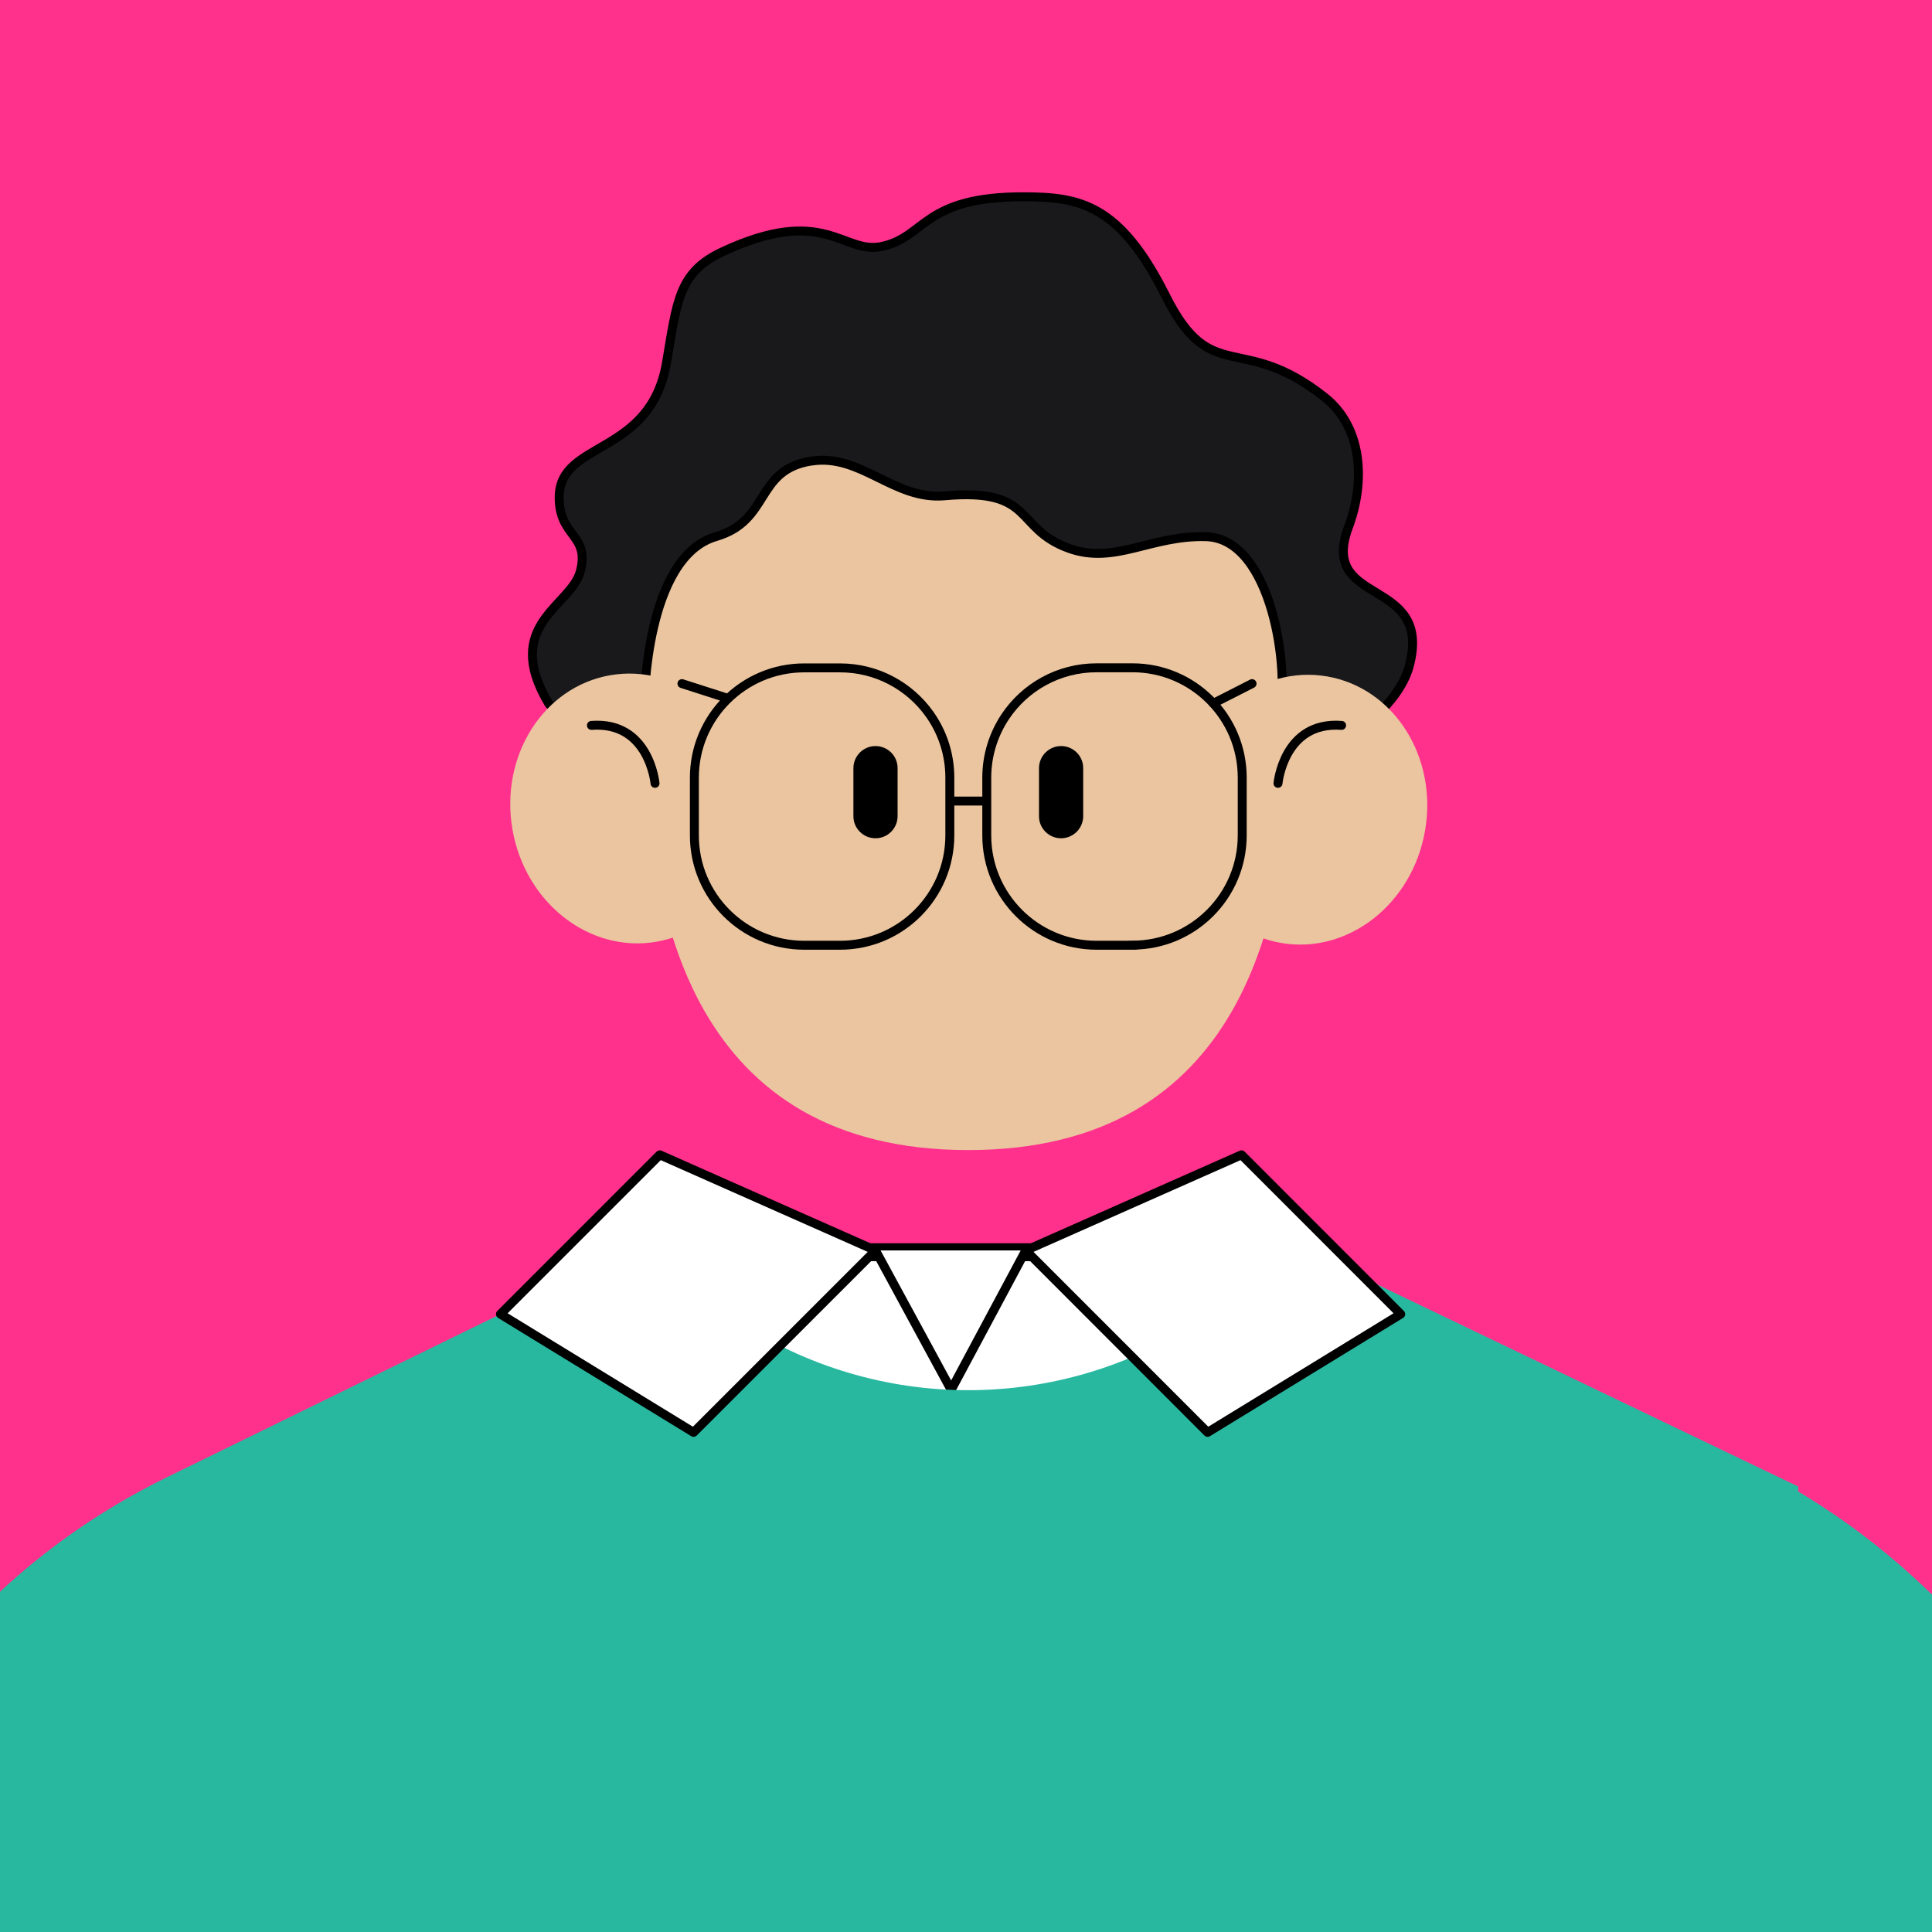 <svg width="108" height="108" viewBox="0 0 108 108" fill="none" xmlns="http://www.w3.org/2000/svg">
<rect x="0" y="0" width="108" height="108" fill="#333333" stroke="none"/>
<g clip-path="url(#clip0_438_16114)">
<rect width="108" height="108" fill="#FF318C"/>
<rect x="35.75" y="27" width="36" height="14" fill="#EAC59F"/>
<path d="M119.966 114.545L125.201 176.77L141.746 214.695L93.796 228.4L88.436 195.71L92.616 79.495L96.561 81.295C109.796 87.335 118.741 100.045 119.961 114.545H119.966Z" fill="#28B8A0"/>
<path d="M72.126 41.29C72.126 51.23 69.441 64.29 54.126 64.29C38.811 64.29 36.126 51.23 36.126 41.29C36.126 31.35 44.186 23.29 54.126 23.29C64.066 23.29 72.126 31.35 72.126 41.29Z" fill="#EAC59F"/>
<path d="M58.081 42.94V45.63C58.081 46.31 58.636 46.86 59.316 46.86C59.996 46.86 60.551 46.305 60.551 45.625V42.935C60.551 42.255 59.996 41.705 59.316 41.705C58.636 41.705 58.081 42.26 58.081 42.94Z" fill="black"/>
<path d="M47.706 42.94V45.63C47.706 46.31 48.261 46.86 48.941 46.86C49.621 46.86 50.176 46.305 50.176 45.625V42.935C50.176 42.255 49.621 41.705 48.941 41.705C48.261 41.705 47.706 42.26 47.706 42.94Z" fill="black"/>
<path d="M45.361 25.775C48.121 25.34 49.966 27.965 52.801 27.715C57.886 27.265 56.661 29.53 59.746 30.65C62.321 31.585 64.331 29.905 67.426 30C71.141 30.115 72.126 37.615 71.496 39.94L76.236 40.55C76.236 40.55 78.281 39.16 78.791 37.185C80.086 32.19 73.691 33.955 75.381 29.46C76.351 26.87 76.141 23.87 74.061 22.215C69.371 18.49 67.731 21.68 65.161 16.54C62.591 11.4 60.346 11.01 57.251 11C51.546 10.985 51.776 13.26 49.276 13.78C47.111 14.23 46.086 11.405 40.376 14.08C37.931 15.225 37.846 16.83 37.256 20.285C36.366 25.49 31.326 24.625 31.261 27.735C31.216 30.04 32.991 29.85 32.441 31.94C31.931 33.88 28.036 34.915 30.666 39.315C31.081 40.015 33.051 38.745 33.841 39.315C33.841 39.315 32.541 39.045 36.016 39.315C36.016 39.315 36.056 31.15 40.021 29.995C43.091 29.1 42.186 26.27 45.356 25.77L45.361 25.775Z" fill="#19191C" stroke="black" stroke-width="0.5" stroke-linecap="round" stroke-linejoin="round"/>
<path d="M36.699 52.643C40.432 51.995 42.879 48.135 42.165 44.021C41.45 39.907 37.845 37.098 34.112 37.746C30.38 38.394 27.933 42.254 28.647 46.368C29.361 50.482 32.966 53.291 36.699 52.643Z" fill="#EAC59F"/>
<path d="M79.661 46.436C80.376 42.322 77.929 38.462 74.196 37.814C70.463 37.166 66.858 39.975 66.144 44.089C65.429 48.203 67.876 52.063 71.609 52.711C75.342 53.359 78.947 50.55 79.661 46.436Z" fill="#EAC59F"/>
<path d="M46.956 52.84H44.956C41.566 52.84 38.816 50.09 38.816 46.7V43.475C38.816 40.085 41.566 37.335 44.956 37.335H46.956C49.016 37.335 50.841 38.35 51.956 39.91C52.676 40.915 53.096 42.145 53.096 43.475V46.7C53.096 50.09 50.346 52.84 46.956 52.84Z" stroke="black" stroke-width="0.5" stroke-miterlimit="10"/>
<path d="M63.301 52.84H61.301C57.911 52.84 55.161 50.09 55.161 46.7V43.475C55.161 42.215 55.541 41.045 56.191 40.065C57.291 38.415 59.171 37.33 61.301 37.33H63.301C66.691 37.33 69.441 40.08 69.441 43.47V46.695C69.441 50.085 66.691 52.835 63.301 52.835V52.84Z" stroke="black" stroke-width="0.5" stroke-miterlimit="10"/>
<path d="M67.821 39.32L69.991 38.215" stroke="black" stroke-width="0.5" stroke-linecap="round" stroke-linejoin="round"/>
<path d="M40.506 38.98L38.121 38.215" stroke="black" stroke-width="0.5" stroke-linecap="round" stroke-linejoin="round"/>
<path d="M53.041 44.78H55.156" stroke="black" stroke-width="0.5" stroke-miterlimit="10"/>
<path d="M71.441 43.79C71.441 43.79 71.761 40.305 74.996 40.55" stroke="black" stroke-width="0.5" stroke-miterlimit="10" stroke-linecap="round"/>
<path d="M36.616 43.79C36.616 43.79 36.296 40.305 33.061 40.55" stroke="black" stroke-width="0.5" stroke-miterlimit="10" stroke-linecap="round"/>
<path d="M-11.219 108.02L-25.434 165.56C-28.744 178.95 -28.064 193.015 -23.484 206.025L-7.244 244.235L19.576 220.405L15.491 204.54L9.336 144.96V82.58C-0.949 87.595 -8.474 96.915 -11.219 108.025V108.02Z" fill="#28B8A0"/>
<path d="M61.25 70H45.75L41.25 75.5L53.75 81L66.75 75.5L61.25 70Z" fill="white" stroke="black"/>
<path d="M57.341 69.9L53.171 77.695L48.941 69.9" fill="white"/>
<path d="M57.341 69.9L53.171 77.695L48.941 69.9" stroke="black" stroke-width="0.5" stroke-linecap="round" stroke-linejoin="round"/>
<path d="M73.006 69.9L67.111 73.805C59.241 79.015 49.021 79.015 41.151 73.805L35.256 69.9L9.341 82.575L1.136 108.365L12.556 220.01H93.531L100.526 83.1L73.006 69.895V69.9Z" fill="#28B8A0"/>
<path d="M48.941 69.9L38.771 80.07L27.976 73.46L36.881 64.555L48.941 69.9Z" fill="white" stroke="black" stroke-width="0.5" stroke-linecap="round" stroke-linejoin="round"/>
<path d="M57.341 69.9L67.506 80.07L78.301 73.46L69.401 64.555L57.341 69.9Z" fill="white" stroke="black" stroke-width="0.5" stroke-linecap="round" stroke-linejoin="round"/>
</g>
<defs>
<clipPath id="clip0_438_16114">
<rect width="108" height="108" fill="white"/>
</clipPath>
</defs>
</svg>
